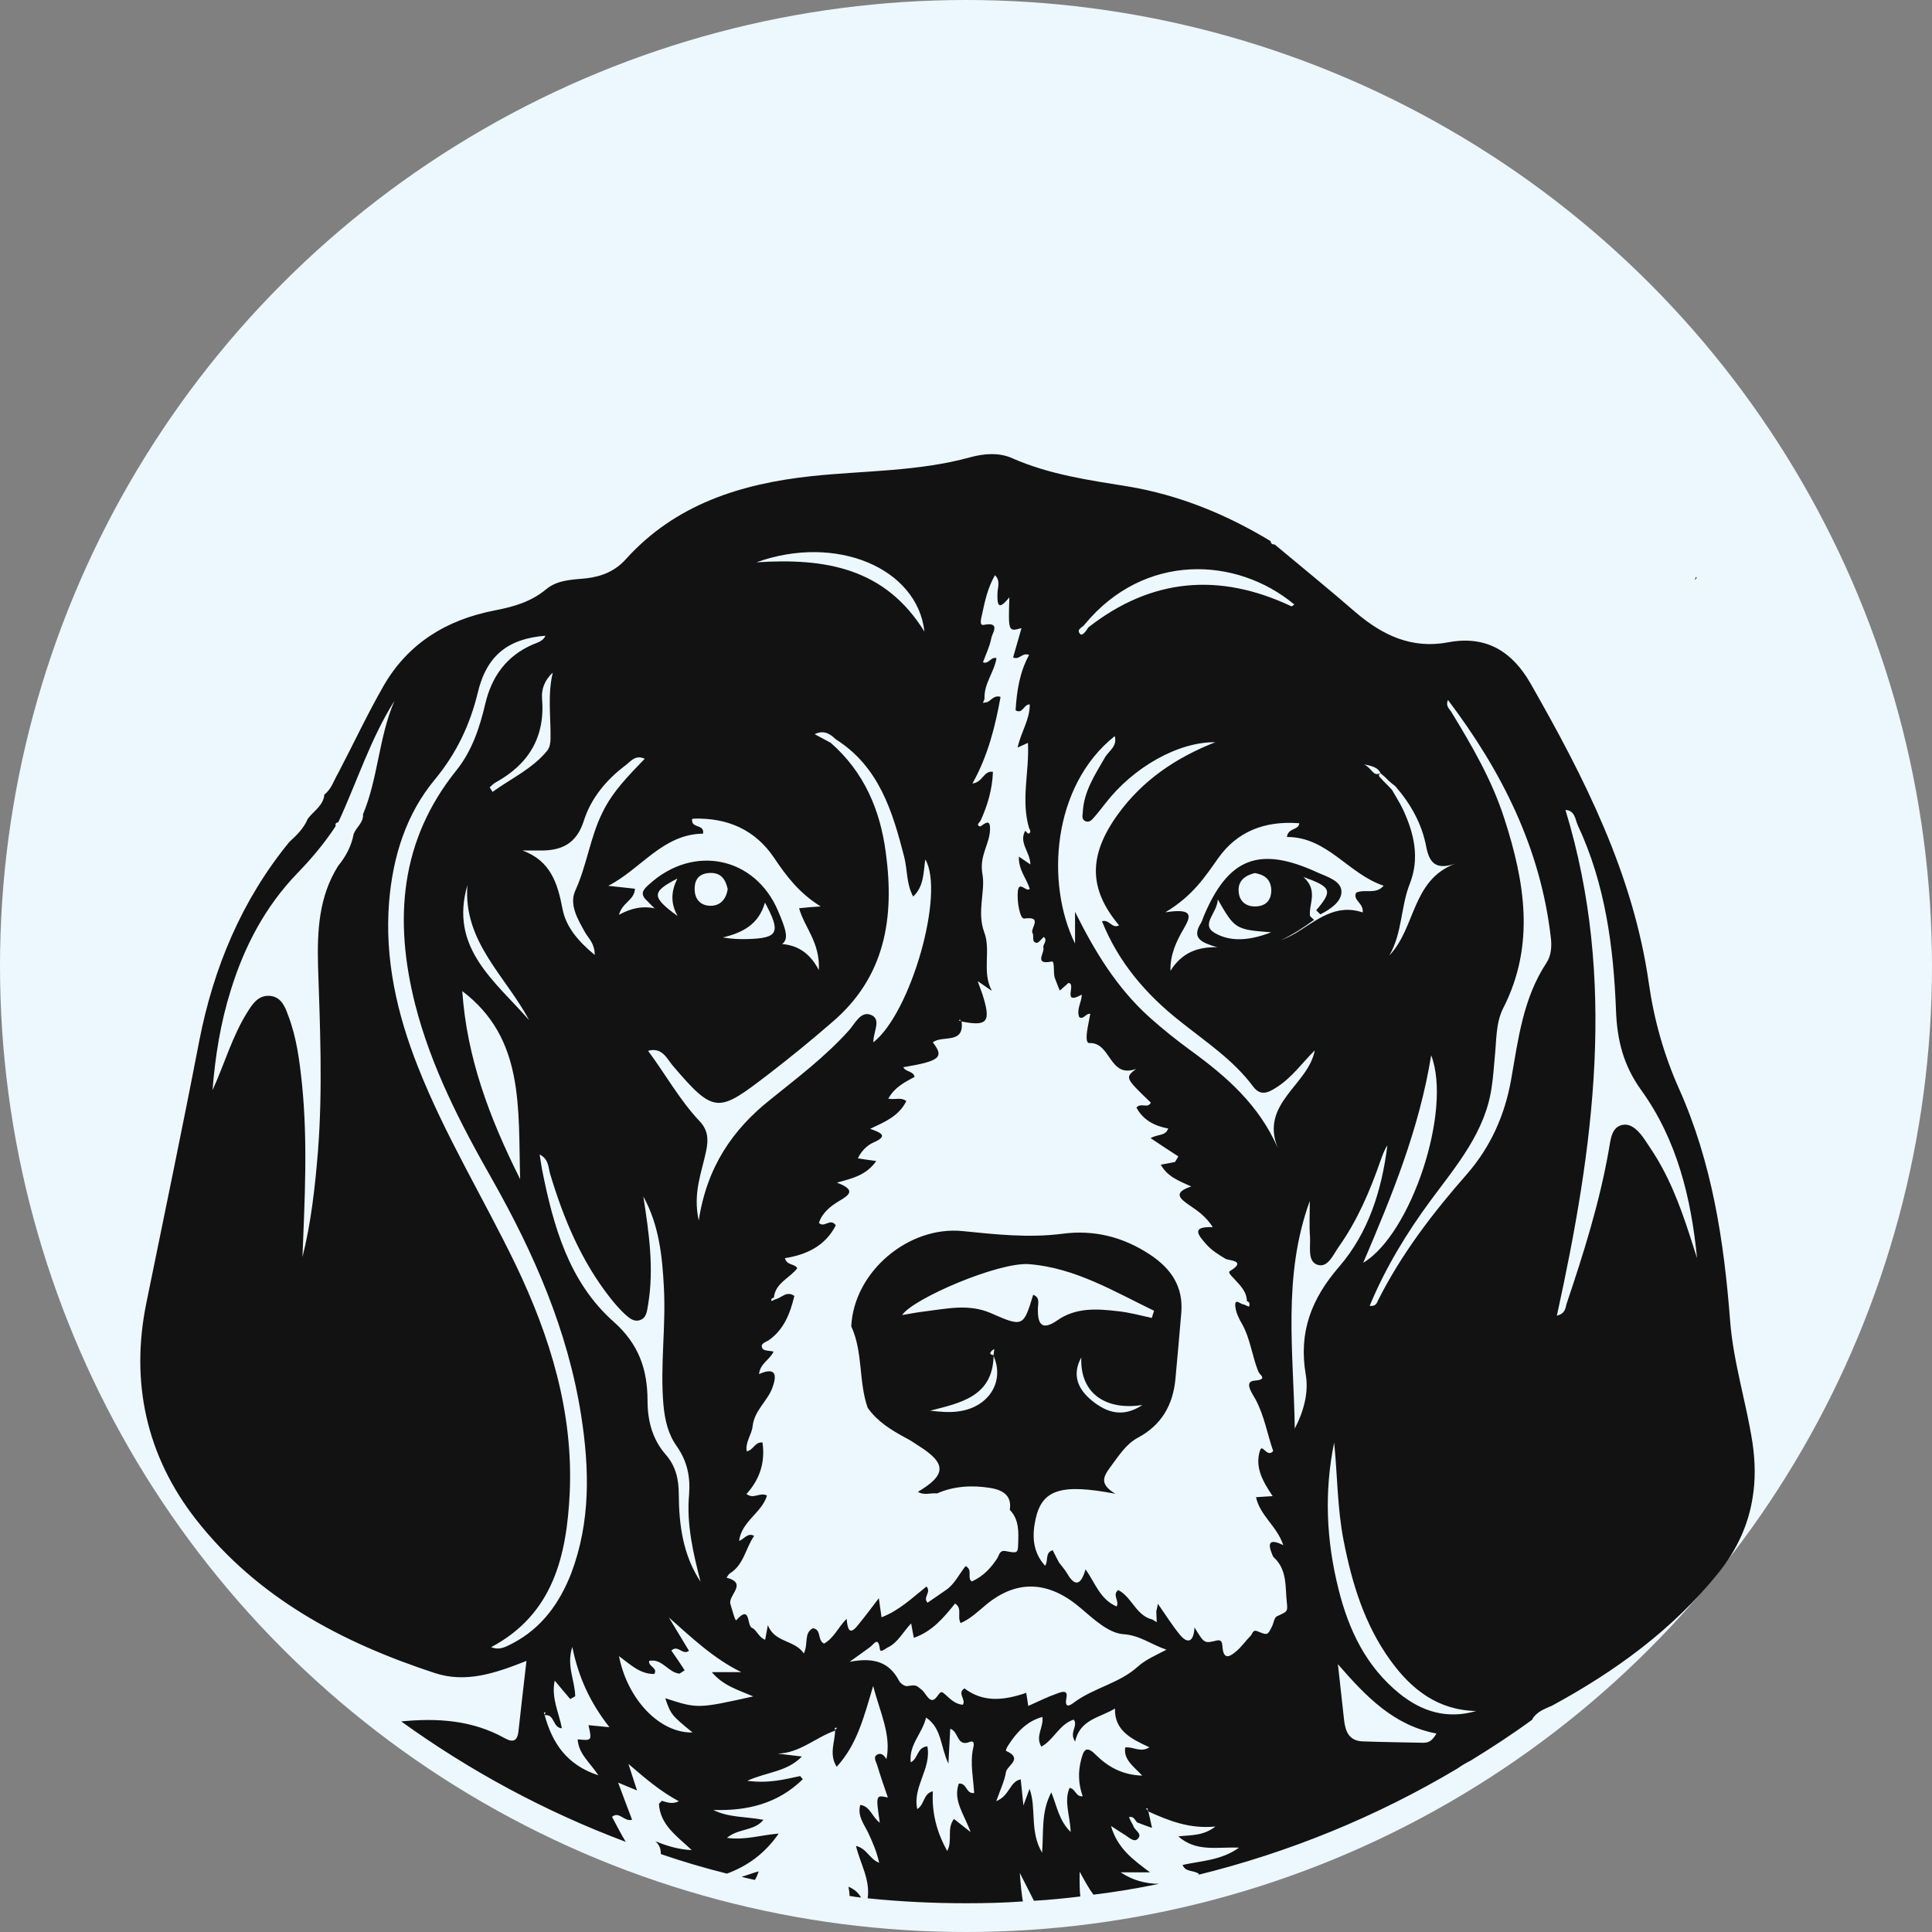<?xml version="1.0" encoding="utf-8"?>
<!-- Generator: Adobe Illustrator 23.0.1, SVG Export Plug-In . SVG Version: 6.00 Build 0)  -->
<svg version="1.1" id="Layer_1" xmlns="http://www.w3.org/2000/svg" xmlns:xlink="http://www.w3.org/1999/xlink" x="0px" y="0px"
	 viewBox="0 0 180 180" style="enable-background:new 0 0 180 180;" xml:space="preserve">
<rect x="0" y="0" width="180" height="180" fill="#808080" stroke="none"/>
<style type="text/css">
	.st0{fill:none;}
	.st1{fill:#ECF8FE;}
	.st2{clip-path:url(#SVGID_2_);}
	.st3{fill:#101010;}
	.st4{fill:#191A1A;}
	.st5{fill:#121212;}
	.st6{fill:#080909;}
</style>
<g>
	<circle class="st1" cx="90" cy="90" r="90"/>
	<path d="M157.91,54.01c0.02-0.01,0.04-0.02,0.06-0.03c0.05-0.07,0.09-0.13,0.1-0.19c-0.01-0.02-0.02-0.03-0.04-0.05
		C157.98,53.82,157.95,53.92,157.91,54.01z"/>
	<g>
		<path class="st5" d="M72.5,84.89c-2.14-5.07-7.9-6.27-12.03-2.49c-0.46,0.42-0.88,0.8-0.31,1.4c0.27,0.29,0.55,0.55,0.82,0.82
			c2.24,2.08,4.91,3.4,7.97,3.96c0.44,0,0.9,0.04,1.32,0c1.34-0.17,2.18-0.29,2.6-0.63C73.49,87.49,73.26,86.67,72.5,84.89z
			 M71.27,84.09c1.51,2.81,1.24,3.31-1.59,3.4c-0.75,0.02-1.49,0-2.33-0.15C69.17,86.9,70.68,86.15,71.27,84.09z M66.23,81.33
			c0.99,0,1.38,0.65,1.57,1.51c-0.15,0.94-0.69,1.55-1.59,1.55c-0.92,0-1.49-0.59-1.49-1.55C64.7,81.83,65.25,81.33,66.23,81.33z
			 M63.11,81.85c-0.57,1.17-0.67,2.24,0.02,3.5C60.68,83.55,60.68,83.11,63.11,81.85z"/>
		<g>
			<path class="st5" d="M80.22,176.79c-0.36-0.04-0.71-0.08-1.07-0.15c0-0.25-0.04-0.52-0.1-0.86
				C79.65,176.04,79.99,176.37,80.22,176.79z"/>
			<path class="st5" d="M163.27,134.38c-0.59-3.79-1.78-7.46-2.08-11.34c-0.57-7.42-1.68-14.74-4.78-21.65
				c-1.38-3.1-2.31-6.39-2.79-9.77c-1.45-10.19-6-19.14-11.01-27.92c-1.68-2.96-4.11-4.53-7.67-3.86c-3.4,0.65-6.14-0.65-8.66-2.81
				c-2.47-2.14-5.01-4.21-7.53-6.31c-0.25,0.02-0.34-0.1-0.38-0.31c-4.11-2.49-8.53-4.3-13.29-5.09c-3.67-0.59-7.32-1.11-10.75-2.62
				c-1.26-0.57-2.68-0.44-3.92-0.1c-4.86,1.34-9.87,1.24-14.8,1.76c-6.58,0.71-12.7,2.62-17.32,7.76c-0.99,1.09-2.22,1.59-3.65,1.76
				c-1.3,0.13-2.7,0.13-3.77,1.03c-1.4,1.17-3.08,1.64-4.82,1.97c-4.42,0.86-8.01,3.04-10.29,6.98c-1.53,2.66-2.83,5.45-4.26,8.18
				c-0.4,0.67-0.61,1.47-1.28,1.99c-0.1,1.05-1.01,1.53-1.55,2.26c-0.36,0.88-1.03,1.53-1.72,2.16c-4.44,5.43-7.06,11.72-8.39,18.55
				c-1.57,8.15-3.27,16.27-4.93,24.42c-1.49,7.32-0.02,14.21,4.65,20.17c5.72,7.29,13.58,11.45,22.22,14.28
				c2.91,0.96,5.66,0.02,8.55-1.13c-0.27,2.35-0.52,4.47-0.75,6.6c-0.1,0.82-0.46,1.05-1.26,0.61c-3.08-1.72-6.35-1.89-9.66-1.57
				c6.39,4.61,13.42,8.41,20.92,11.22c-0.4-0.65-0.8-1.43-1.28-2.33c0.67-0.57,1.15,0.5,1.87,0.27c-0.42-1.09-0.8-2.12-1.3-3.46
				c0.67,0.29,1.11,0.46,1.76,0.73c-0.29-0.9-0.55-1.7-0.8-2.47c1.47,1.26,2.91,2.52,4.7,3.48c-0.65,0.31-1.13,0.08-1.59-0.04
				c-0.08,0.08-0.19,0.19-0.27,0.29c0.13,1.97,1.66,2.98,3.06,4.3c-1.28-0.06-2.31-0.4-3.4-0.82c0.42,0.34,0.52,0.75,0.52,1.19
				c2.01,0.69,4.07,1.3,6.16,1.82c1.97-0.73,3.56-1.91,4.82-3.73c-1.64,0.13-3.1,0.63-4.82,0.4c1.05-0.9,2.52-0.61,3.4-1.68
				c-1.59-0.31-3.21-0.19-4.67-0.92c3.17,0.1,6.02-0.59,8.34-2.87c-0.08-0.08-0.17-0.19-0.25-0.29c-1.47,0.31-2.93,0.71-4.93,0.44
				c1.87-0.84,3.69-0.82,5.09-2.26c-0.86-0.1-1.57-0.19-2.26-0.27c2.05-0.04,3.54-1.51,5.35-2.14v-0.06l0.02-0.02
				c-0.02-0.06-0.04-0.1-0.06-0.17c0.08-0.02,0.15-0.02,0.23-0.02c-0.04,0.06-0.1,0.13-0.17,0.19c0.02,0.02,0.02,0.04,0.04,0.06
				c-0.02,0-0.04,0-0.06,0.02c0,1.07-0.59,2.16,0.15,3.37c1.91-2.08,2.54-4.65,3.4-7.53c0.65,2.49,1.7,4.53,1.24,6.81
				c-0.19-0.29-0.44-0.61-0.82-0.44c-0.46,0.21-0.17,0.63-0.06,0.96c0.31,1.03,0.65,2.01,1.01,3.06c-1.13-0.25-1.13-0.25-0.75,2.35
				c-0.73-0.54-0.9-1.55-1.82-1.66c-0.29,1.03,0.36,1.8,0.75,2.62c0.4,0.86,0.78,1.72,1.01,2.77c-0.9-0.34-1.15-1.34-2.16-1.57
				c0.38,1.61,1.34,3.12,1.09,4.88c3.02,0.31,6.06,0.46,9.16,0.46c1.78,0,3.54-0.04,5.3-0.17c-0.1-0.54-0.19-1.38-0.29-2.66
				c0.5,1.01,0.94,1.82,1.32,2.6c1.45-0.08,2.89-0.23,4.32-0.4c-0.06-0.57-0.08-1.34-0.06-2.31c0.44,0.8,0.82,1.51,1.28,2.14
				c2.08-0.25,4.11-0.59,6.12-1.01c-1.3,0-2.52-0.36-3.58-1.07h2.73c-1.55-1.17-3.02-2.2-3.63-4.32c0.59,0.38,0.96,0.63,1.34,0.86
				c0.36,0.23,0.82,0.69,1.15,0.34c0.5-0.5-0.34-0.8-0.42-1.24c-0.15-0.25-0.27-0.5-0.4-0.78c0.42-0.13,0.55,0.25,0.75,0.48
				c0.44,0.17,0.86,0.34,1.4,0.52c-0.13-0.59-0.23-1.07-0.34-1.53c-0.02-0.02-0.02-0.02-0.04-0.02c0-0.04-0.02-0.06-0.02-0.08
				c-0.04-0.06-0.1-0.1-0.17-0.17c0.04,0,0.1-0.02,0.17-0.02v0.19c0.02,0.02,0.04,0.04,0.06,0.04v0.06c1.91,0.86,3.84,1.64,6.25,1.4
				c-1.13,0.88-2.22,0.78-3.46,0.92c1.7,1.49,3.61,0.96,5.66,1.05c-1.72,1.22-3.56,1.22-5.26,1.61c0.27,0.71,1.09,0.46,1.55,0.86
				c-0.08,0.04-0.17,0.08-0.25,0.1c8.66-2.12,16.83-5.49,24.3-9.94c0.4-0.29,0.8-0.52,1.22-0.73c1.99-1.22,3.94-2.49,5.83-3.88
				h-0.08c0.5-0.73,1.13-0.92,1.66-1.17c0.08-0.02,0.15-0.06,0.23-0.1c5.87-3.19,11.19-7.06,15.43-12.31c1.76-2.18,2.81-4.51,3.21-7
				C163.56,137.92,163.54,136.21,163.27,134.38z M145.85,75.46c0.9,0.06,0.9,0.88,1.15,1.43c2.56,5.47,3.33,11.32,3.56,17.27
				c0.1,2.7,0.67,5.07,2.33,7.38c3.35,4.63,4.67,10.06,5.22,15.68c-0.92-2.89-1.8-5.76-3.25-8.43c-0.46-0.88-1.03-1.72-1.59-2.56
				c-0.5-0.75-1.22-1.59-2.08-1.43c-1.07,0.19-1.13,1.4-1.3,2.33c-0.86,4.91-2.35,9.64-3.94,14.36c-0.1,0.34-0.08,0.88-0.9,1.09
				C148.49,106.88,150.67,91.26,145.85,75.46z M128.62,72.02c0,0,0,0,0.02,0c-0.02,0-0.02,0-0.02,0.02c0.13,0.1,0.25,0.23,0.4,0.34
				l0.38,0.38c0.19,0.17,0.4,0.34,0.59,0.48c1.45,1.66,2.49,3.52,2.89,5.66c0.29,1.49,0.9,2.18,2.68,1.57
				c-4.05,1.55-3.65,5.97-6.12,8.55c1.22-2.1,1.05-4.53,1.91-6.69c0.94-2.39,0.4-4.7-0.65-6.94c-0.29-0.61-0.67-1.19-1.01-1.8
				c-0.19-0.21-0.38-0.4-0.59-0.61c-0.13-0.13-0.25-0.25-0.38-0.4c-0.15-0.17-0.42-0.34-0.1-0.55V72.02
				c-0.71,0.38-0.73-0.4-1.53-0.8C128.05,71.39,128.41,71.6,128.62,72.02z M127.01,117.65c2.68-6.29,5.2-12.39,6.33-19.33
				C135.31,103.44,131.47,114.99,127.01,117.65z M128.91,82.52c-0.73,0.86-1.74,0.27-2.56,0.65c-0.34,0.73,0.71,0.94,0.61,1.84
				c-2.54-0.86-4.3,0.75-6.25,1.93c-0.46,0.27-0.92,0.48-1.4,0.67c1.07-0.5,2.12-1.17,3.12-1.91c-0.13-0.1-0.25-0.23-0.38-0.36
				c-0.13-1.15,0.8-2.35-0.61-3.63c2.64,0.94,2.73,1.28,1.19,3.1l0.38,0.38c0.92-0.46,1.97-1.17,1.97-2.1
				c0-1.01-1.28-1.38-2.18-1.78c-5.49-2.54-8.39-1.4-10.69,4.15c-0.06,0.19-0.13,0.38-0.21,0.52c-0.8,1.26-0.19,1.72,1.01,2.12
				c0.17,0.06,0.34,0.1,0.52,0.15c-1.82-0.04-3.31,0.48-4.38,2.2c-0.04-1.47,0.52-2.7,1.22-3.9c0.63-1.09,1.07-1.99-1.7-1.55
				c2.58-1.55,3.71-3.33,4.93-5.05c1.76-2.47,4.3-3.5,7.55-3.25c-0.04,0.67-1.05,0.4-1.15,1.28
				C123.67,77.97,125.62,81.43,128.91,82.52z M117.01,84.45c-0.94,0.04-1.57-0.5-1.61-1.43c-0.06-0.94,0.57-1.45,1.51-1.68
				c0.84,0.15,1.47,0.52,1.53,1.53C118.47,83.86,117.95,84.41,117.01,84.45z M118.43,86.86c-2.05,0.8-3.82,0.9-5.26,0.06
				c-1.34-0.8,0.23-1.82,0.29-3.12C115.04,86.55,115.1,86.61,118.43,86.86z M101.07,58.16c5.56-6.71,14.15-6.31,19.52-1.84
				c-0.1,0.06-0.23,0.19-0.27,0.17c-6.71-3.17-13.04-2.64-18.93,1.97c-0.17,0.31-0.55,0.8-0.73,0.63
				C100.19,58.62,100.91,58.45,101.07,58.16z M103.86,68.58c0.25,0.94-0.52,1.36-0.88,1.93c-0.94,1.64-2.01,3.21-2.1,5.18
				c-0.02,0.29-0.13,0.65,0.25,0.82c0.36,0.15,0.61-0.13,0.8-0.36c0.38-0.42,0.71-0.88,1.07-1.32c2.58-3.33,6.75-5.72,10.23-5.68
				c-3.65,1.43-6.79,3.54-9.1,6.75c-2.75,3.82-2.7,6.94,0.13,10.31c-0.65,0.36-0.9-0.59-1.59-0.38c1.55,3.86,4.13,6.85,7.34,9.37
				c2.37,1.89,4.91,3.56,6.75,6.04c0.67,0.88,1.36,0.59,2.12,0.1c1.45-0.9,2.41-2.28,3.61-3.48c-0.57,3.21-5.14,4.93-3.44,9.1
				c-1.76-4.05-4.82-6.69-8.13-9.1c-1.32-0.96-2.6-1.99-3.82-3.08c-3.04-2.73-5.11-6.14-6.94-9.83v2.96
				C97.41,82.33,98.01,73.23,103.86,68.58z M81.37,97.11c-0.04-0.92,0.78-2.12-0.19-2.54c-1.01-0.44-1.53,0.84-2.14,1.49
				c-2.18,2.41-4.76,4.36-7.25,6.37c-3.54,2.81-5.93,6.29-6.69,11.28c-0.57-2.58,0.29-4.51,0.69-6.48c0.23-1.09,0.17-1.95-0.61-2.77
				c-1.87-1.99-3.17-4.36-4.8-6.56c1.3-0.36,1.74,0.71,2.28,1.36c3.94,4.63,4.26,4.4,8.97,0.8c2.01-1.55,3.96-3.14,5.87-4.8
				c4.99-4.23,5.85-9.77,5.03-15.81c-0.52-4-2.03-7.53-5.14-10.25c-0.48-0.25-0.94-0.5-1.49-0.8c0.88-0.42,1.45-0.02,1.97,0.48
				c4.02,2.54,5.28,6.69,6.37,10.94c0.31,1.19,0.19,2.52,0.84,3.71c1.01-0.96,0.94-2.2,1.13-3.46
				C88.06,83.21,84.85,94.39,81.37,97.11z M86.13,58.85c-3.67-5.93-9.2-6.88-15.66-6.46C77.87,49.73,85.46,52.9,86.13,58.85z
				 M64.68,76.27c3.1-0.08,5.68,1.03,7.44,3.65c1.13,1.68,2.31,3.27,4.34,4.53c-0.9,0.06-1.4,0.1-2.01,0.17
				c0.5,1.8,1.97,3.17,1.84,5.76c-0.92-1.76-2.14-2.31-3.44-2.43c-0.9-0.08-1.84,0.02-2.77,0.02c-2.2,0-4.32-0.44-6.04-1.78
				c-1.01-0.78-2.01-1.36-3.08-1.57c-1.01-0.21-2.08-0.06-3.29,0.61c0.31-1.17,1.43-1.34,1.49-2.43c-0.84-0.08-1.66-0.19-2.49-0.27
				c3.04-1.55,5.07-4.82,8.83-4.86c0.15-0.86-0.94-0.52-1.01-1.15C64.43,76.32,64.5,76.27,64.68,76.27z M54.39,76.48
				c0.67-2.12,2.12-3.86,3.92-5.2c0.46-0.34,0.86-0.99,1.76-0.59c-1.51,1.57-3,3.06-3.94,5.01c-1.15,2.31-1.45,4.91-2.52,7.25
				c-0.61,1.32,0.21,2.68,0.9,3.92c0.31,0.55,0.9,1.01,0.9,2.1c-1.57-1.3-2.68-2.62-3-4.28c-0.46-2.41-1.11-4.49-3.73-5.45h1.59
				C52.29,79.27,53.7,78.64,54.39,76.48z M43.55,82.46c-0.42,5.28,3.58,8.49,5.74,12.58C46.13,91.41,41.83,88.33,43.55,82.46z
				 M48.46,109.86c-2.93-5.85-4.97-11.4-5.39-17.52C48.86,96.73,48.27,103.13,48.46,109.86z M51.5,62.67
				c-0.5,2.08-0.17,4.13-0.21,6.18c0,0.36-0.08,0.8-0.29,1.07c-1.4,1.72-3.38,2.6-5.11,3.86c-0.08-0.15-0.19-0.29-0.27-0.42
				c0.17-0.15,0.34-0.34,0.52-0.44c3.1-1.7,4.67-4.23,4.36-7.86C50.43,64.2,50.76,63.34,51.5,62.67z M32.95,77.7
				c-0.21,1.13-0.73,2.1-1.45,2.98c-1.8,2.87-1.95,6.04-1.87,9.29c0.19,5.72,0.44,11.47,0,17.21c-0.27,3.33-0.63,6.67-1.45,9.94
				c0.21-5.39,0.5-10.71-0.04-16.08c-0.23-2.2-0.5-4.38-1.3-6.46c-0.29-0.8-0.65-1.72-1.72-1.8c-1.03-0.06-1.55,0.69-2.03,1.45
				c-1.45,2.28-2.16,4.88-3.29,7.34c0.25-3.17,0.75-6.29,1.7-9.31c1.26-4.09,3.21-7.8,6.2-10.9c1.32-1.36,2.54-2.81,3.58-4.4
				c-0.08-0.23,0.04-0.31,0.25-0.36v-0.02c1.74-3.75,2.98-7.74,5.22-11.28c-1.47,3.4-1.51,7.17-2.93,10.57
				C33.89,76.63,33.2,77.05,32.95,77.7z M47.77,153.1c-0.61,0.31-1.22,0.69-2.01,0.36c5.81-3.08,7.04-8.57,7.32-14.38
				c0.34-7.53-1.82-14.55-5.05-21.28c-2.98-6.16-6.58-12.03-9.1-18.43c-1.95-4.93-3.1-10.02-2.68-15.32
				c0.34-4.17,1.55-8.18,4.3-11.47c1.97-2.39,3.23-5.03,3.96-8.03c0.82-3.48,2.83-5.05,6.31-5.32c-0.23,0.52-0.75,0.63-1.19,0.82
				c-2.45,1.07-3.82,2.98-4.42,5.53c-0.52,2.22-1.24,4.38-2.68,6.18c-5.28,6.56-5.83,13.94-3.86,21.78
				c1.49,5.85,4.23,11.15,7.19,16.35c3.9,6.9,7.04,14.07,8.28,21.95c0.78,4.97,0.9,9.92-0.92,14.74
				C52.13,149.37,50.47,151.68,47.77,153.1z M53.82,162.05c0.08,1.34,1.11,2.12,1.93,3.35c-2.96-0.96-4.3-3.02-5.01-5.62
				c0.02,0,0.02-0.02,0.02-0.02c-0.06-0.1-0.17-0.19,0.06-0.25c-0.02,0.08-0.04,0.17-0.06,0.25c0.02,0.02,0.02,0.02,0.02,0.04
				c0.92-0.1,0.69,1.17,1.57,1.22c-0.27-1.45-1.01-2.83-0.67-4.44c0.5,0.59,0.96,1.15,1.45,1.72l0.46-0.27
				c-0.02-1.45-0.84-2.85-0.27-4.59c0.57,2.81,1.64,5.16,3.46,7.48c-0.84-0.08-1.38-0.13-1.95-0.19
				C55.15,162.18,55.15,162.18,53.82,162.05z M57.18,123.15c-4.19-3.71-5.64-8.95-6.69-14.25c-0.06-0.38-0.13-0.78-0.21-1.34
				c0.84,0.44,0.8,1.17,0.96,1.76c1.26,4.21,2.91,8.18,5.66,11.66c0.38,0.48,0.8,0.96,1.26,1.4c0.4,0.36,0.86,0.82,1.47,0.61
				c0.61-0.21,0.65-0.84,0.75-1.43c0.57-3.4,0.08-6.71-0.44-10.08c1.45,2.62,1.76,5.51,1.91,8.41c0.21,3.67-0.36,7.32-0.04,10.98
				c0.13,1.43,0.44,2.77,1.26,3.9c0.96,1.38,1.26,2.83,1.13,4.47c-0.25,2.77,0.38,5.45,1.07,8.13c-1.64-2.49-2.01-5.28-2.03-8.15
				c0-1.38-0.27-2.6-1.19-3.67c-1.28-1.45-1.72-3.19-1.72-5.07C60.32,127.57,59.51,125.22,57.18,123.15z M61.98,158.22
				c0.52,1.53,0.59,1.59,2.54,3.19c-3,0.08-6.04-3-6.85-7.11c1.07,0.78,1.95,1.68,3.29,1.66c0.36-0.57-0.59-0.69-0.48-1.22
				c1.22-0.25,1.76,1.09,2.83,1.19c0.17-0.1,0.31-0.21,0.48-0.31c-0.4-0.63-0.82-1.24-1.24-1.84c0.63-0.59,1.03,0.48,1.64,0.02
				c-0.61-1.01-1.24-2.05-1.87-3.1c2.12,1.87,4.15,3.82,6.75,5.09h-2.75c1.07,1.28,2.47,1.66,3.86,2.26
				C65,159.2,65,159.2,61.98,158.22z M90.43,170.69c-0.67-0.52-1.07-0.84-1.55-1.22c-0.71,0.9-0.1,2.01-0.63,2.98
				c-0.96-1.72-1.45-3.52-1.34-5.56c-0.92,0.23-0.73,1.19-1.45,1.66c-0.46-2.08,1.34-3.77,0.94-5.85c-0.99,0.1-0.84,1.15-1.55,1.49
				c-0.19-1.64,1.07-2.66,1.43-4.17c1.47,0.99,1.32,2.66,2.08,4.3c0.06-1.32,0.13-2.24,0.17-3.25c0.8,0.21,0.59,1.72,1.82,1.22
				c0.52-0.19,0.36,0.4,0.31,0.61c-0.29,1.38,0.02,2.75,0.1,4.15c-0.78,0.1-0.65-0.94-1.43-0.88
				C88.77,167.75,89.82,169.01,90.43,170.69z M104.83,162.81c-0.15,1.15,0.75,1.72,1.59,2.62c-1.91-0.06-3.23-0.86-4.32-1.93
				c-0.96-0.99-1.17-0.34-1.38,0.48c-0.29,1.11-0.25,2.24,0.15,3.37c-0.65,0.08-0.63-0.67-1.22-0.78c-0.55,1.28,0.06,2.6,0.1,4.11
				c-1.09-1.07-1.26-2.35-1.8-3.69c-0.96,1.8-0.71,3.63-0.86,5.62c-1.19-2.01-0.5-4.13-1.17-5.95c-0.15,0.4-0.29,0.8-0.57,1.55
				c-0.1-1.03-0.17-1.7-0.25-2.43c-1.03,0.19-1.01,1.51-2.28,2.03c0.4-1.13,0.78-1.91,0.9-2.7c0.1-0.61,1.64-1.26,0.04-1.97
				c-0.19-0.08,0.44-0.94,0.78-1.38c0.67-0.82,1.45-1.49,2.58-1.8c0.13,0.99-0.69,1.78-0.1,2.77c1.15-0.61,1.68-2.1,3.02-2.52
				c0.44,0.61-0.46,1.17,0.13,2.05c0.44-2.08,2.31-2.22,3.71-3.08c-0.06,2.05,1.51,2.83,3.21,3.61
				C106.25,163.33,105.58,162.7,104.83,162.81z M105.98,155.3c-1.7,1.53-4.07,1.95-5.91,3.31c-0.48,0.38-0.9,0.52-0.71-0.46
				c0.17-0.82-0.61-0.46-0.9-0.36c-0.88,0.31-1.72,0.73-2.66,1.15c-0.06-0.44-0.13-0.84-0.19-1.22c-2.03,0.69-3.98,0.94-5.76-0.42
				c-0.71,0.48,0.19,1.03-0.15,1.53c-0.69-0.06-1.13-0.5-1.59-0.92c-0.42-0.36-0.42-0.38-0.84,0.19c-0.61,0.82-0.99-0.36-1.4-0.67
				c-0.55-0.44-0.48-0.46-1.38-0.34c-0.23,0.02-0.61-0.27-0.73-0.5c-0.88-1.68-2.28-2.22-4.61-1.76c0.92-0.67,1.43-1.01,1.89-1.36
				c0.4-0.29,0.78-1.07,0.94,0.19c0.04,0.36,0.5-0.06,0.73-0.17c0.96-0.46,1.4-1.43,2.18-2.24c0.08,0.5,0.17,0.9,0.25,1.34
				c1.72-0.59,2.79-1.89,3.84-3.19c0.71,0.44,0.17,1.19,0.52,1.82c0.96-0.42,1.66-1.13,2.43-1.76c2.96-2.41,5.93-2.08,8.8,0.4
				c1.11,0.94,2.52,2.28,3.9,2.39c1.57,0.1,2.56,0.94,4.05,1.45C107.55,154.28,106.73,154.63,105.98,155.3z M92.56,126.27v-0.02
				c-0.67-0.06,0-0.57,0.08-0.55c-0.02,0-0.02,0.25-0.08,0.55h0.04c0,0.02,0,0.06-0.02,0.1c1.05,2.43-0.52,4.84-3.4,5.16
				c-0.8,0.1-1.64,0.02-2.52-0.08c2.85-0.73,5.81-1.32,5.91-5.07C92.59,126.31,92.59,126.29,92.56,126.27z M92.29,122.33
				c-2.05-0.88-4.07-0.4-6.12-0.15c-0.69,0.08-1.36,0.21-2.12,0.34c1.01-1.53,9.01-4.97,11.84-4.74c4.28,0.34,7.9,2.54,11.63,4.34
				c-0.06,0.23-0.15,0.44-0.21,0.67c-1.05-0.23-2.1-0.52-3.17-0.63c-1.95-0.23-3.9-0.36-5.64,0.86c-1.43,0.99-1.84,0.36-1.8-1.11
				c0-0.44,0.23-1.03-0.44-1.28C95.35,123.61,95.33,123.67,92.29,122.33z M106.44,130.9c-1.84,1.22-3.33,0.69-4.65-0.36
				c-1.32-1.05-1.97-2.39-1.05-4.07C100.61,130,103.23,131.41,106.44,130.9z M118.96,150.59c-0.25,0.13-0.29,0.63-0.46,0.96
				c-0.4,0.8-0.4,0.82-1.32,0.44c-0.46-0.21-0.48,0.21-0.65,0.4c-0.44,0.44-0.8,0.96-1.26,1.38c-0.61,0.52-1.28,1.03-1.38-0.38
				c-0.02-0.31-0.06-0.65-0.52-0.55c-1.17,0.29-1.17,0.29-2.08-1.22c-0.08,1.4-0.65,1.55-1.36,0.69c-0.75-0.92-1.38-1.93-2.05-2.89
				c-0.04,0.23-0.1,0.48-0.15,0.71c0.02,0.34,0.02,0.67,0.04,1.01c-0.13-0.08-0.25-0.17-0.4-0.25c-1.53-0.36-1.91-2.1-3.19-2.75
				c-0.59,0.46,0.15,1.03-0.15,1.53c-1.53-0.65-1.99-2.18-2.89-3.46c-0.4,1.38-0.94,1.74-1.72,0.38c-0.21-0.36-0.5-0.67-0.75-1.01
				c-0.21-0.4-0.4-0.75-0.59-1.15c-0.75,0.23-0.38,0.99-0.71,1.45c-1.19-1.3-1.22-2.87-0.88-4.38c0.61-2.73,2.39-3.29,7.42-2.33
				c-1.47-0.9-1.15-1.55-0.46-2.49c0.78-1.03,1.43-2.12,2.56-2.73c2.2-1.17,3.27-3.04,3.5-5.45c0.19-2.08,0.38-4.13,0.55-6.21
				c0.19-2.39-0.92-4.07-2.87-5.37c-2.52-1.68-5.26-2.37-8.24-1.97c-3.1,0.4-6.16,0.06-9.24-0.25c-5.05-0.52-10.15,3.77-10.4,8.87
				c1.11,2.41,0.67,5.14,1.53,7.59c0.9,1.28,2.16,2.05,3.48,2.77c0.46,0.23,0.86,0.5,1.28,0.78c2.6,1.64,2.58,2.7-0.08,4.28
				c0.59,0.36,1.19,0.08,1.78,0.15c1.57-0.69,3.25-0.78,4.91-0.52c1.07,0.17,2.1,0.61,1.87,2.05c0.88,0.9,0.82,2.08,0.78,3.19
				c-0.02,0.86-0.1,0.86-1.17,0.65c-0.55-0.1-0.59,0.34-0.75,0.63c-0.59,0.92-1.3,1.7-2.39,2.2c-0.5-0.31,0.13-1.09-0.59-1.43
				c-0.59,0.73-1.01,1.68-1.84,2.24c-0.57,0.4-1.13,0.78-1.7,1.17c-0.48-0.5,0.38-0.96-0.1-1.51c-1.32,1.05-2.54,2.24-4.19,2.87
				c-0.08-0.57-0.15-1.09-0.25-1.78c-0.71,0.94-1.3,1.72-1.93,2.49c-0.86,1.11-0.99,0.27-1.07-0.57c-0.8,0.8-1.17,1.78-2.1,2.31
				c-0.65-0.29-0.21-1.32-1.05-1.43c-0.86,0.46-0.4,1.45-0.84,2.35c-0.84-1.28-2.73-0.99-3.35-2.64c-0.08,0.46-0.17,0.9-0.25,1.36
				c-0.61-0.21-0.8-0.94-1.24-1.11c-0.48-0.21-0.1-2.22-1.45-0.71c-0.1,0.13-0.38-0.96-0.55-1.51c-0.23-0.82,1.66-1.93-0.36-2.45
				c0.1-0.15,0.19-0.31,0.31-0.4c1.3-0.8,1.45-2.31,2.26-3.5c-0.61-0.31-0.88,0.27-1.4,0.48c0.23-1.84,2.12-2.62,2.6-4.23
				c-0.63-0.36-1.24,0.38-1.91-0.15c1.24-1.36,1.76-2.96,1.49-4.8c-0.73-0.06-0.86,0.75-1.47,0.82c-0.15-0.86,0.48-1.57,0.55-2.33
				c0.17-1.49,1.38-2.33,1.84-3.58c0.38-1.03,0.46-2.03-1.24-1.28c0.1-0.99,0.99-1.32,1.36-2.1c-0.38-0.08-0.9-0.06-1.03-0.27
				c-0.29-0.46,0.27-0.59,0.57-0.78c1.43-1.01,1.99-2.49,2.39-4.13c-0.73-0.52-1.19,0.19-1.76,0.31c-0.1,0.04-0.23,0.1-0.36,0.17
				c-0.08-0.21,0.02-0.29,0.21-0.31c0.13-1.38,1.45-1.8,2.18-2.75c-0.25-0.46-0.96-0.23-1.15-0.94c1.97-0.31,3.75-1.11,4.74-3.06
				c-0.5-0.73-1.09,0.29-1.57-0.23c0.31-0.94,1.05-1.53,1.84-2.01c0.96-0.57,1.7-1.03-0.17-1.74c1.53-0.4,2.77-0.73,3.67-2.01
				c-0.67-0.08-1.17-0.17-1.72-0.25c0.36-0.71,0.86-1.22,1.49-1.49c1.43-0.63,0.59-0.92-0.34-1.26c1.38-0.65,2.66-1.17,3.37-2.58
				c-0.48-0.4-1.07-0.1-1.68-0.23c0.59-1.07,1.53-1.53,2.45-2.03c-0.1-0.55-0.82-0.44-1.05-0.9c3.4-0.57,3.84-0.92,2.75-2.31
				c0.84-0.71,2.96,0.23,2.68-1.95c-0.02-0.02-0.02-0.02-0.04-0.02c-0.02,0-0.02-0.02-0.04-0.04h-0.15c0.02-0.04,0.04-0.1,0.06-0.15
				c0.02,0.04,0.06,0.1,0.08,0.15c0.04,0,0.06,0,0.06,0c0.02,0.02,0.02,0.04,0.02,0.06c2.45,0.48,2.77,0.04,1.95-2.54
				c-0.13-0.36-0.25-0.69-0.44-1.22c0.54,0.36,0.92,0.65,1.32,0.9c-0.96-1.76-0.06-3.77-0.71-5.45c-0.71-1.93,0.13-3.84-0.17-5.43
				c-0.31-1.76,0.71-2.81,0.71-4.21c0-0.48-0.08-0.78-0.61-0.42c-0.17,0.1-0.36,0.36-0.52,0.04c-0.02-0.08,0.17-0.25,0.25-0.38
				c0.65-1.43,1.09-2.91,1.15-4.55c-0.88-0.13-0.92,0.96-1.91,1.09c1.45-2.6,2.12-5.3,2.62-8.07c-0.59-0.19-0.84,0.29-1.22,0.48
				c-0.15,0.02-0.27,0.06-0.42,0.08c0.06-0.13,0.1-0.27,0.15-0.4c-0.08-1.38,0.9-2.45,1.11-3.77c-0.52-0.17-0.73,0.61-1.26,0.38
				c0.27-0.73,0.63-1.47,0.78-2.24c0.06-0.44,0.94-1.57-0.71-1.24c-0.44,0.08-0.23-0.61-0.17-0.9c0.27-1.28,0.54-2.56,1.22-3.73
				c0.55,0.55,0.23,1.17,0.23,1.72c-0.02,1.03,0.06,1.64,1.11,0.34c-0.1,3.21-0.1,3.21,1.13,2.87c-0.27,0.94-0.52,1.82-0.78,2.73
				c0.57,0.29,0.84-0.5,1.49-0.23c-0.88,1.59-1.15,3.35-1.26,5.16c0.69,0.38,0.73-0.57,1.32-0.55c0.02,1.4-0.82,2.56-1.13,4.02
				c0.4-0.19,0.69-0.31,0.96-0.44c0.15,2.64-0.67,5.28,0.1,7.92c0.1,0.21,0.23,0.42-0.04,0.54c-0.04,0.04-0.21-0.17-0.31-0.27
				c-0.63,1.11,0.46,1.97,0.48,3.14c-0.36-0.25-0.67-0.46-1.07-0.73c-0.06,1.22,0.71,2.03,1.01,3c-0.31,0.36-0.99-0.8-1.11,0.21
				c-0.1,0.94,0.19,2.6,0.59,2.56c1.82-0.25,0.52,0.94,0.78,1.36c0.17,0.29-0.13,0.84,0.38,0.9c0.19,0.02,0.44-0.36,0.67-0.55
				c0.4,0.36-0.13,0.71-0.04,1.01c0.15,0.44-0.94,1.64,0.78,1.28c0.29-0.06,0.13,0.99,0.27,1.49c0.15,0.42,0.31,0.82,0.48,1.22
				c0.29-0.27,0.61-0.52,0.8-0.71c0.8,0.04-0.67,2.14,1.24,1.09c0.02,0.69-0.52,1.34-0.23,2.1c0.06,0.04,0.13,0.06,0.19,0.06
				c0.29,0,0.48-0.42,0.84-0.38c-0.1,0.57-0.23,1.13-0.31,1.7c-0.04,0.36-0.1,1.03,0.21,1.03c2.05-0.1,1.84,3.33,4.36,2.41
				c-1.03,0.82-1.03,0.82,1.38,3.14c-0.29,0.59-0.92-0.04-1.34,0.46c0.61,1.15,1.68,1.72,2.96,1.95c-0.27,0.73-0.9,0.48-1.64,0.9
				c0.9,0.61,1.74,1.15,2.58,1.7c-0.1,0.19-0.21,0.36-0.31,0.52c-0.42,0.08-0.84,0.17-1.32,0.25c0.61,1.11,1.64,1.49,2.83,2.03
				c-1.76,0.59-1.03,1.15-0.15,1.76c0.78,0.52,1.55,1.07,2.16,2.03c-2.1-0.08-1.32,0.78-0.61,1.59c0.5,0.57,1.13,0.96,1.8,1.36
				c0.29,0.17,2.05,0.15,0.4,1.15c-0.21,0.1,0.19,0.5,0.4,0.71c0.55,0.61,1.17,1.17,1.19,2.08c0.27,0.08,0.27,0.29,0.21,0.52
				c-0.17-0.06-0.34-0.13-0.5-0.21c-0.29,0.04-0.9-0.73-0.78,0.27c0.08,0.54,0.34,1.09,0.63,1.57c0.78,1.4,0.92,3.02,1.53,4.46
				c0.13,0.29,0.88,0.69-0.36,0.8c-1.07,0.06-0.21,1.22,0.06,1.72c0.84,1.55,1.11,3.27,1.66,4.84c-0.57,0.67-1.01-0.71-1.22-0.08
				c-0.52,1.57,0.25,2.91,1.17,4.28c-0.57,0.04-1.05,0.06-1.55,0.1c0.38,1.74,1.95,2.68,2.54,4.47c-1.3-0.65-1.47-0.19-1.05,0.82
				c0.04,0.13,0.1,0.25,0.19,0.34c1.24,1.15,1.03,2.73,1.19,4.17C119.98,150.17,119.96,150.13,118.96,150.59z M120.63,133.1
				c-0.1-7.06-1.17-14.15,1.4-21.21c0,1.26-0.06,2.31,0.02,3.35c0.06,0.9-0.25,2.24,0.65,2.58c1.01,0.38,1.51-0.94,2.03-1.66
				c1.72-2.43,2.89-5.16,3.86-7.94c0.19-0.52,0.36-1.05,0.67-1.51c-0.52,4.15-1.74,8.11-4.49,11.3c-2.58,2.98-3.79,6.08-3.12,10.04
				C121.95,129.75,121.45,131.53,120.63,133.1z M132.64,162.37c-1.89-0.04-3.77-0.06-5.66-0.13c-1.3-0.04-1.64-0.92-1.76-2.03
				c-0.17-1.57-0.34-3.14-0.57-5.16c2.64,3.04,5.2,5.7,9.18,6.46C133.5,162.09,133.17,162.37,132.64,162.37z M130.4,157.8
				c-3.14-2.54-4.76-5.97-5.7-9.77c-1.13-4.51-1.34-9.03-0.4-13.63c0.31,3.04,0.29,6.12,0.88,9.12c0.78,4,1.95,7.84,4.36,11.17
				c1.97,2.73,4.44,4.65,7.99,4.72C134.87,160.19,132.52,159.5,130.4,157.8z M144.09,89.69c-2.2,3.33-2.64,7.15-3.31,10.94
				c-0.59,3.27-1.89,6.21-4.11,8.76c-3.17,3.61-6.08,7.4-8.26,11.72c-0.13,0.27-0.21,0.63-0.8,0.55c1.47-3.54,3.42-6.75,5.66-9.79
				c2.43-3.29,5.16-6.44,5.72-10.69c0.13-0.88,0.19-1.76,0.27-2.64c0.17-1.57,0.08-3.23,0.8-4.63c3-5.89,1.99-11.78,0.1-17.63
				c-1.13-3.54-3-6.77-4.95-9.96c-0.17-0.29-0.55-0.52-0.31-1.11c5.03,6.65,8.62,13.81,9.58,22.09
				C144.59,88.14,144.53,89.02,144.09,89.69z M69.09,174.86c0.42,0.1,0.82,0.21,1.24,0.29c0.15-0.23,0.25-0.5,0.36-0.8
				C70.13,174.5,69.61,174.71,69.09,174.86z"/>
		</g>
	</g>
	<path class="st0" d="M163.27,139.6c-5.28,7.38-11.66,13.94-18.87,19.41c-0.52,0.4-1.05,0.8-1.57,1.17
		c-1.89,1.38-3.84,2.66-5.83,3.88c-0.4,0.25-0.8,0.5-1.22,0.73c-7.46,4.44-15.64,7.82-24.3,9.94c-1.11,0.27-2.22,0.52-3.35,0.75
		c-0.04,0-0.08,0.02-0.15,0.02c-2.01,0.42-4.05,0.75-6.12,1.01c-0.4,0.08-0.82,0.13-1.22,0.17c-1.43,0.17-2.87,0.31-4.32,0.4
		c-0.34,0.04-0.67,0.06-1.03,0.06c-1.76,0.13-3.52,0.17-5.3,0.17c-3.1,0-6.14-0.15-9.16-0.46c-0.21-0.02-0.42-0.04-0.63-0.06
		c-0.36-0.04-0.71-0.08-1.07-0.15c-3-0.34-5.93-0.84-8.83-1.49c-0.42-0.08-0.82-0.19-1.24-0.29c-0.44-0.1-0.88-0.21-1.32-0.31
		c-2.1-0.52-4.15-1.13-6.16-1.82c-1.11-0.36-2.2-0.73-3.27-1.15c-7.5-2.81-14.53-6.6-20.92-11.22c3.31-0.31,6.58-0.15,9.66,1.57
		c0.8,0.44,1.15,0.21,1.26-0.61c0.23-2.14,0.48-4.26,0.75-6.6c-2.89,1.15-5.64,2.1-8.55,1.13c-8.64-2.83-16.5-6.98-22.22-14.28
		c-4.67-5.95-6.14-12.85-4.65-20.17c1.66-8.15,3.35-16.27,4.93-24.42c1.32-6.83,3.94-13.12,8.39-18.55
		c0.69-0.63,1.36-1.28,1.72-2.16c0.55-0.73,1.45-1.22,1.55-2.26c0.67-0.52,0.88-1.32,1.28-1.99c1.43-2.73,2.73-5.51,4.26-8.18
		c2.28-3.94,5.87-6.12,10.29-6.98c1.74-0.34,3.42-0.8,4.82-1.97c1.07-0.9,2.47-0.9,3.77-1.03c1.43-0.17,2.66-0.67,3.65-1.76
		c4.61-5.14,10.73-7.04,17.32-7.76c4.93-0.52,9.94-0.42,14.8-1.76c1.24-0.34,2.66-0.46,3.92,0.1c3.44,1.51,7.09,2.03,10.75,2.62
		c4.76,0.8,9.18,2.6,13.29,5.09c0.04,0.21,0.13,0.34,0.38,0.31c2.52,2.1,5.05,4.17,7.53,6.31c2.52,2.16,5.26,3.46,8.66,2.81
		c3.56-0.67,6,0.9,7.67,3.86c5.01,8.78,9.56,17.73,11.01,27.92c0.48,3.37,1.4,6.67,2.79,9.77c3.1,6.92,4.21,14.23,4.78,21.65
		c0.29,3.88,1.49,7.55,2.08,11.34C163.54,136.21,163.56,137.92,163.27,139.6z"/>
</g>
</svg>
